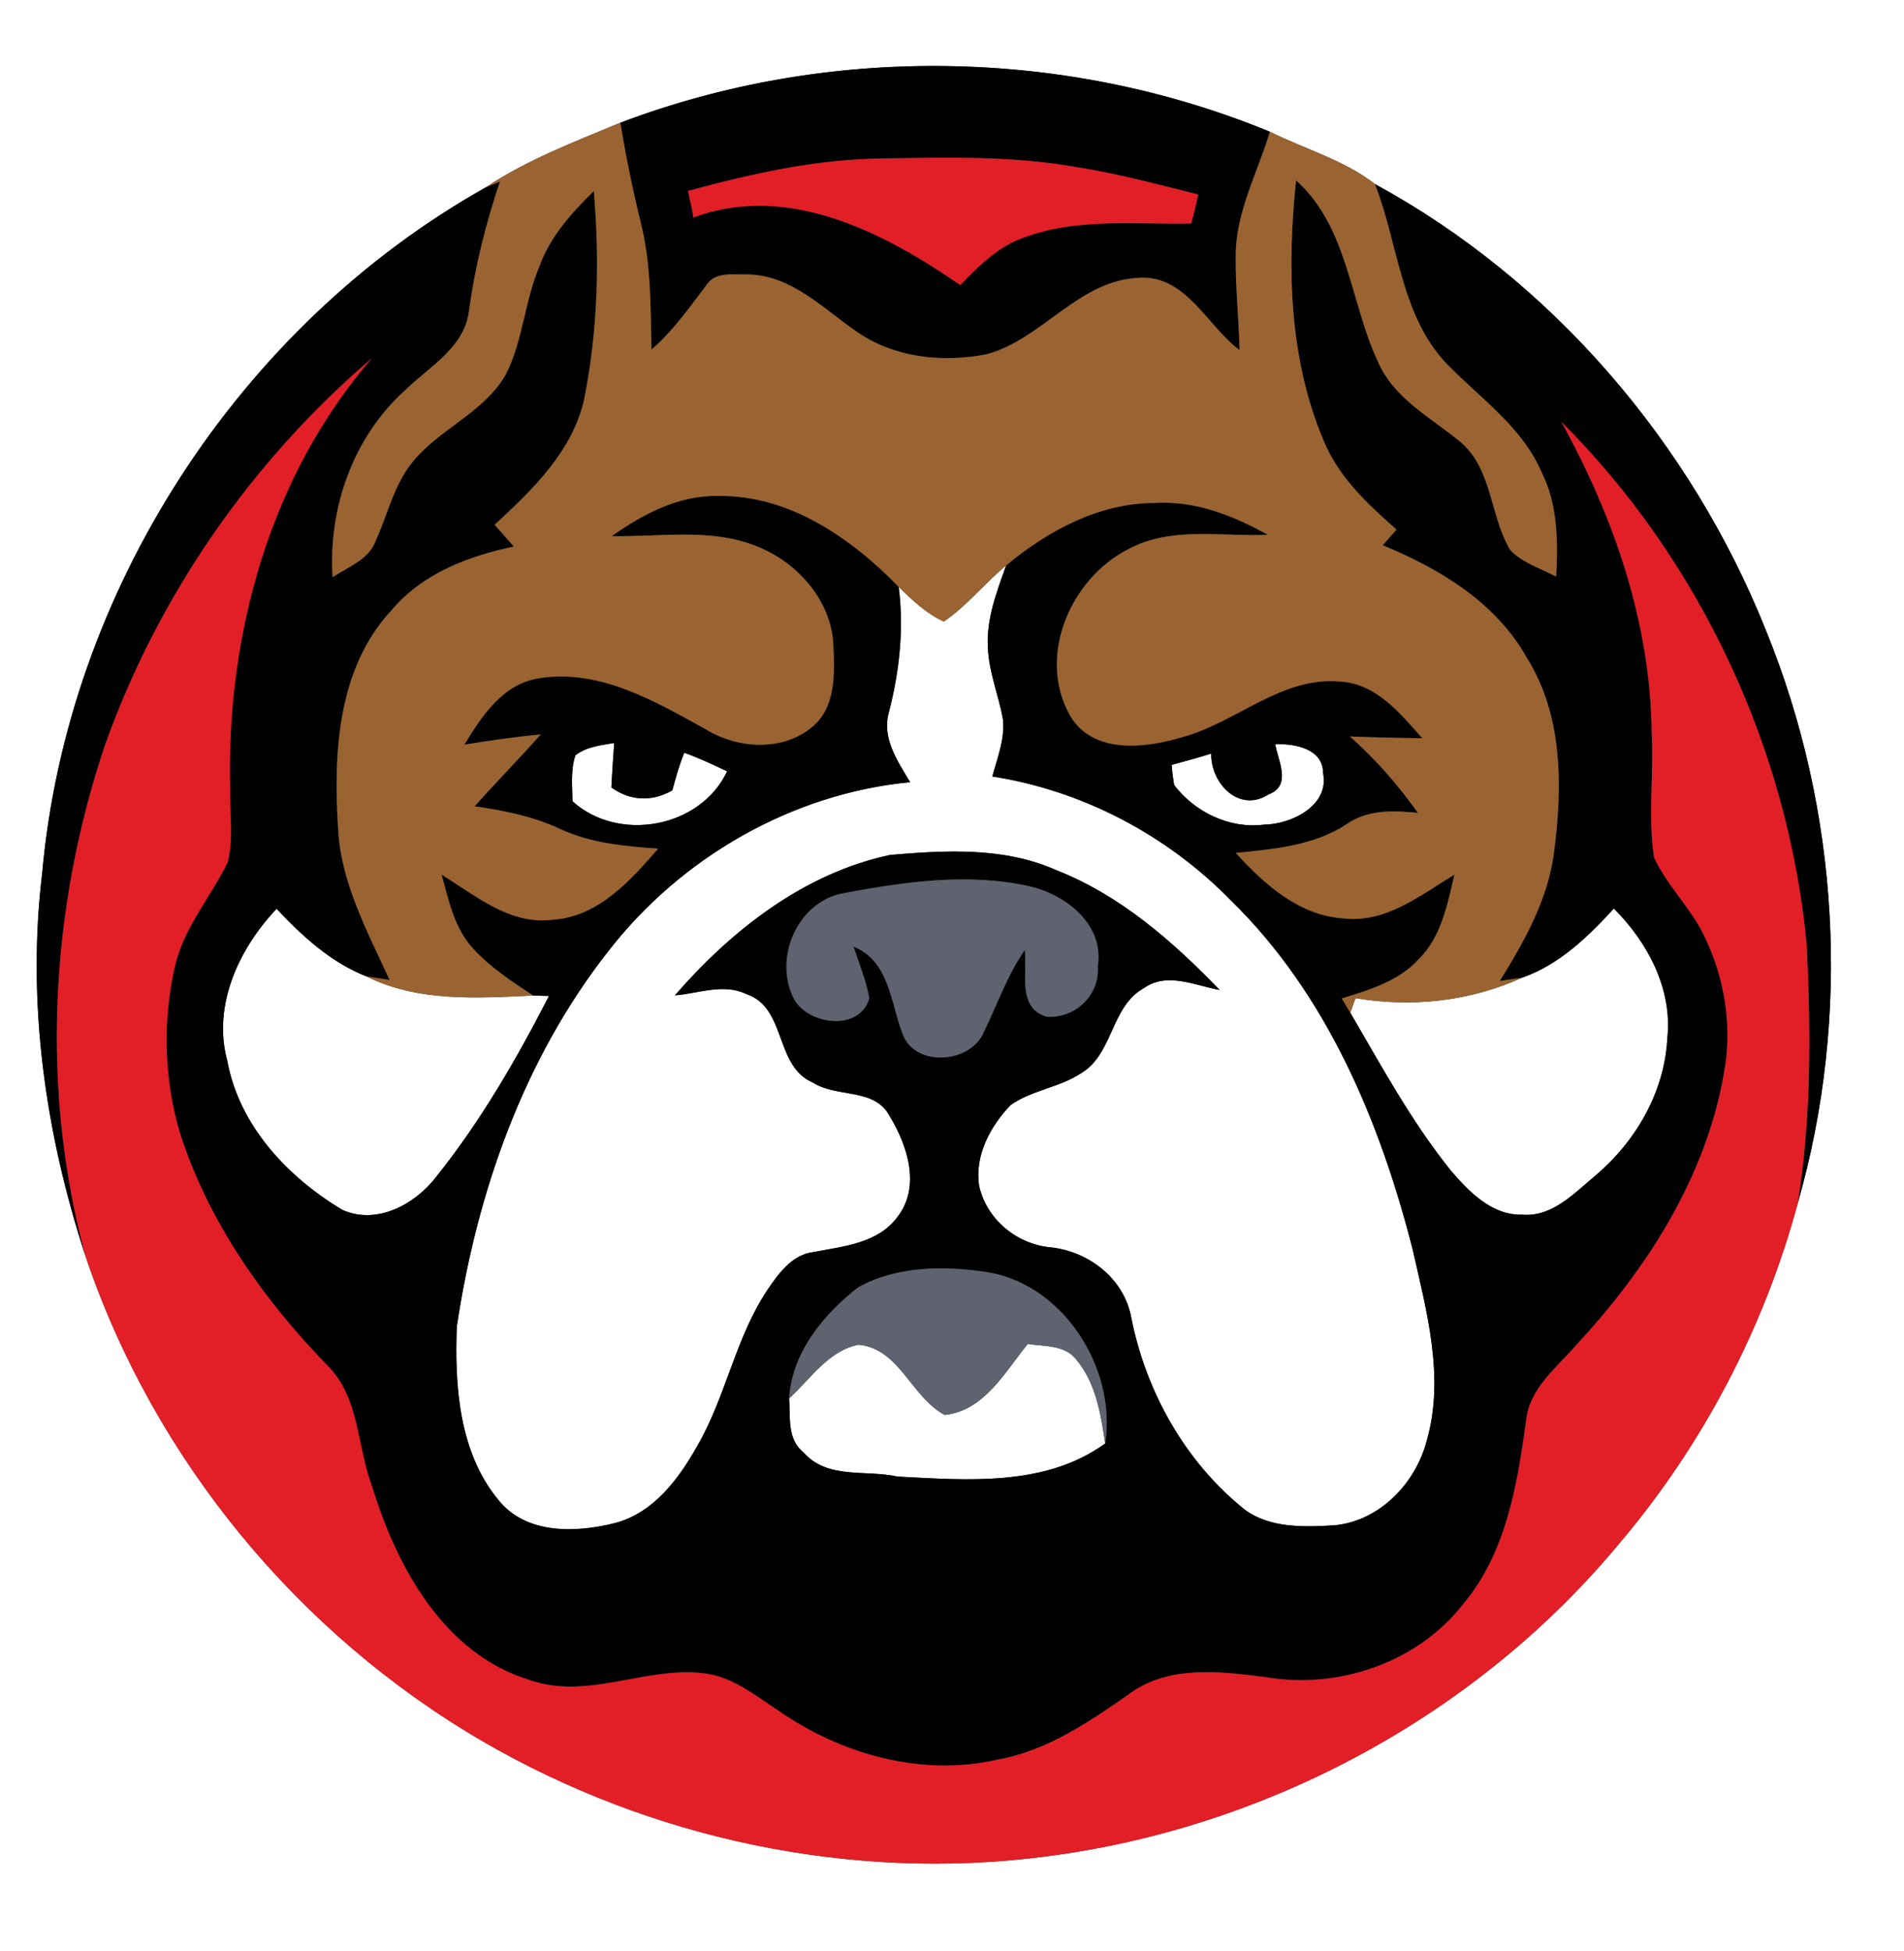 <?xml version="1.0" encoding="UTF-8" ?>
<!DOCTYPE svg PUBLIC "-//W3C//DTD SVG 1.1//EN" "http://www.w3.org/Graphics/SVG/1.1/DTD/svg11.dtd">
<svg width="244pt" height="250pt" viewBox="0 0 244 250" version="1.1" xmlns="http://www.w3.org/2000/svg">
<rect x="0" y="0" width="244" height="250" fill="#333333" stroke="none"/>
<g id="#ffffffff">
<path fill="#ffffff" opacity="1.00" d=" M 0.00 0.00 L 244.00 0.00 L 244.00 250.00 L 0.00 250.00 L 0.00 0.00 M 79.50 15.72 C 73.60 18.18 67.53 20.47 62.19 24.04 C 30.58 41.83 8.61 75.77 5.40 111.93 C 3.41 128.39 5.80 145.19 10.94 160.88 C 19.67 186.87 38.21 209.35 61.91 223.12 C 83.45 235.62 109.06 241.05 133.80 237.87 C 162.26 234.28 189.31 219.76 207.62 197.61 C 218.26 185.05 226.09 170.06 230.38 154.17 C 237.27 130.16 235.73 103.84 226.29 80.72 C 216.72 56.77 198.91 35.93 176.20 23.58 C 172.34 20.55 167.19 19.08 162.74 16.88 C 136.45 6.05 106.08 5.65 79.50 15.72 Z" />
<path fill="#ffffff" opacity="1.00" d=" M 120.96 79.63 C 123.93 77.60 126.18 74.73 128.94 72.44 C 127.73 75.83 126.38 79.32 126.60 82.98 C 126.72 86.15 128.00 89.10 128.53 92.19 C 128.79 94.70 127.80 97.10 127.17 99.48 C 138.71 101.28 149.53 106.96 157.69 115.31 C 170.00 127.29 176.85 143.66 181.03 160.06 C 182.83 168.02 185.16 176.42 182.85 184.53 C 181.43 190.03 176.81 194.87 170.99 195.42 C 167.13 195.63 162.79 195.82 159.52 193.41 C 151.90 187.31 146.87 178.35 144.98 168.84 C 144.09 163.89 139.65 160.40 134.79 159.82 C 130.37 159.47 126.42 156.26 125.47 151.89 C 124.89 148.04 126.92 144.26 129.52 141.57 C 132.23 139.66 135.73 139.34 138.51 137.52 C 142.69 135.06 142.31 128.95 146.60 126.59 C 149.57 124.48 153.14 126.27 156.30 126.83 C 150.27 120.58 143.55 114.69 135.36 111.48 C 128.70 108.50 121.17 108.92 114.08 109.53 C 103.05 111.87 93.75 119.16 86.49 127.52 C 89.51 127.29 92.73 125.94 95.65 127.36 C 100.82 129.08 99.24 136.59 104.15 138.68 C 107.21 140.68 112.08 139.33 113.99 142.96 C 116.30 146.73 118.03 152.04 115.00 155.92 C 112.51 159.31 108.04 159.68 104.25 160.41 C 101.51 160.73 99.78 163.15 98.35 165.25 C 94.24 171.40 93.04 178.90 89.35 185.26 C 86.99 189.46 83.79 193.77 78.91 195.10 C 73.86 196.39 67.40 196.64 63.83 192.12 C 58.82 186.03 58.25 177.52 58.54 169.96 C 61.11 152.77 67.10 135.70 77.91 121.92 C 87.22 109.89 101.44 101.66 116.64 100.21 C 115.04 97.54 112.99 94.58 113.90 91.30 C 115.26 86.04 115.86 80.61 115.17 75.19 C 116.91 76.89 118.71 78.62 120.96 79.63 Z" />
<path fill="#ffffff" opacity="1.00" d=" M 73.74 96.77 C 75.17 95.66 76.99 95.48 78.71 95.19 C 78.58 97.09 78.44 98.99 78.35 100.89 C 80.79 102.64 83.57 102.74 86.16 101.26 C 86.60 99.63 87.05 98.00 87.69 96.44 C 89.57 97.11 91.38 97.96 93.18 98.82 C 89.77 106.08 79.28 107.99 73.37 102.66 C 73.33 100.69 73.11 98.67 73.74 96.77 Z" />
<path fill="#ffffff" opacity="1.00" d=" M 163.42 95.34 C 165.86 95.26 169.55 95.89 169.55 99.02 C 170.41 103.21 165.50 105.61 161.97 105.65 C 157.55 106.20 153.14 104.06 150.47 100.58 C 150.32 99.72 150.21 98.85 150.15 97.99 C 151.85 97.54 153.54 97.07 155.22 96.55 C 155.14 100.35 158.79 104.20 162.56 101.78 C 165.56 100.67 163.81 97.54 163.42 95.34 Z" />
<path fill="#ffffff" opacity="1.00" d=" M 29.12 135.88 C 27.21 128.81 30.62 121.51 35.45 116.43 C 38.75 119.95 42.39 123.29 46.95 125.09 C 53.57 128.39 61.15 127.88 68.31 127.54 C 68.82 127.56 69.84 127.59 70.35 127.60 C 66.19 135.72 61.58 143.68 55.87 150.81 C 53.14 154.33 48.28 156.96 43.89 155.01 C 36.84 150.80 30.64 144.20 29.12 135.88 Z" />
<path fill="#ffffff" opacity="1.00" d=" M 195.03 125.27 C 199.80 123.61 203.48 120.04 206.82 116.40 C 211.15 120.72 214.35 126.72 213.67 133.00 C 213.33 139.85 209.68 146.16 204.53 150.55 C 201.79 152.80 198.97 155.94 195.09 155.62 C 191.22 155.73 188.30 152.73 185.97 150.02 C 180.92 143.76 177.08 136.66 173.04 129.74 C 173.21 129.27 173.54 128.34 173.71 127.88 C 180.92 129.09 188.36 128.30 195.03 125.27 Z" />
<path fill="#ffffff" opacity="1.00" d=" M 101.13 179.16 C 103.85 176.67 106.20 173.02 110.02 172.28 C 115.27 172.75 116.81 179.05 121.08 181.28 C 126.18 180.70 128.78 175.76 131.71 172.18 C 133.82 172.52 136.42 172.27 137.90 174.15 C 140.44 177.14 141.07 181.17 141.63 184.93 C 133.98 190.49 123.93 189.64 115.00 189.17 C 110.98 188.26 106.01 189.57 102.97 186.07 C 100.84 184.41 101.30 181.53 101.13 179.16 Z" />
</g>
<g id="#010101ff">
<path fill="#010101" opacity="1.00" d=" M 79.50 15.72 C 106.08 5.65 136.45 6.05 162.74 16.88 C 161.15 22.19 158.29 27.28 158.36 32.97 C 158.32 36.94 158.76 40.89 158.86 44.86 C 154.66 41.74 152.01 35.24 146.01 35.59 C 138.25 35.88 133.66 43.37 126.55 45.36 C 120.81 46.53 114.45 45.84 109.60 42.36 C 105.36 39.41 101.35 35.26 95.84 35.16 C 94.05 35.22 91.67 34.75 90.54 36.52 C 88.34 39.40 86.26 42.40 83.49 44.79 C 83.37 39.41 83.45 33.97 82.16 28.71 C 81.10 24.42 80.21 20.09 79.50 15.72 M 88.18 24.46 C 88.37 25.60 88.73 26.71 88.85 27.87 C 100.92 23.37 113.26 29.74 123.05 36.52 C 125.46 34.05 127.99 31.48 131.36 30.38 C 138.19 27.87 145.55 28.79 152.66 28.63 C 152.99 27.40 153.29 26.17 153.56 24.92 C 148.38 23.64 143.22 22.22 137.94 21.41 C 129.70 19.94 121.30 20.18 112.97 20.31 C 104.55 20.40 96.27 22.26 88.18 24.46 Z" />
<path fill="#010101" opacity="1.00" d=" M 5.40 111.93 C 8.61 75.77 30.58 41.83 62.19 24.04 C 62.66 23.84 63.60 23.45 64.07 23.26 C 62.27 28.60 60.90 34.07 60.12 39.66 C 59.64 44.48 55.06 46.92 51.95 49.97 C 45.28 55.94 42.04 65.10 42.63 73.94 C 44.60 72.64 47.20 71.73 48.12 69.35 C 49.50 66.30 50.28 62.97 52.15 60.16 C 55.49 55.18 61.89 53.20 64.86 47.90 C 67.03 43.56 67.24 38.56 69.13 34.11 C 70.51 30.31 73.25 27.26 76.10 24.48 C 76.86 33.36 76.62 42.36 74.87 51.11 C 73.39 57.81 68.24 62.76 63.39 67.23 C 64.20 68.16 65.03 69.09 65.85 70.02 C 60.02 71.25 54.11 73.49 50.18 78.18 C 43.26 85.60 42.72 96.45 43.32 106.03 C 43.64 113.04 47.08 119.30 49.92 125.54 C 49.18 125.43 47.69 125.20 46.95 125.09 C 42.39 123.29 38.75 119.95 35.45 116.43 C 30.62 121.51 27.21 128.81 29.12 135.88 C 30.64 144.20 36.84 150.80 43.89 155.01 C 48.28 156.96 53.14 154.33 55.87 150.81 C 61.58 143.68 66.19 135.72 70.35 127.60 C 69.84 127.59 68.82 127.56 68.31 127.54 C 65.57 125.72 62.76 123.91 60.55 121.44 C 58.20 118.86 57.50 115.32 56.59 112.06 C 60.95 114.73 65.38 118.56 70.87 117.83 C 76.68 117.43 80.77 112.82 84.34 108.73 C 80.06 108.42 75.69 108.04 71.75 106.19 C 68.30 104.58 64.56 103.84 60.82 103.30 C 63.59 100.19 66.52 97.22 69.29 94.10 C 66.02 94.40 62.76 94.88 59.51 95.40 C 61.75 91.71 64.45 87.59 69.10 86.89 C 76.84 85.65 83.99 89.86 90.51 93.47 C 94.59 95.96 100.36 96.30 104.14 93.08 C 107.06 90.62 106.96 86.45 106.81 82.98 C 106.70 77.11 102.28 72.07 96.98 69.99 C 91.07 67.60 84.57 68.82 78.39 68.69 C 82.39 65.87 86.95 63.44 91.99 63.54 C 101.10 63.39 109.07 68.91 115.17 75.19 C 115.86 80.61 115.26 86.04 113.90 91.30 C 112.99 94.58 115.04 97.54 116.64 100.21 C 101.44 101.66 87.22 109.89 77.91 121.92 C 67.10 135.70 61.11 152.77 58.54 169.96 C 58.25 177.52 58.82 186.03 63.83 192.12 C 67.40 196.64 73.86 196.39 78.91 195.10 C 83.79 193.77 86.99 189.46 89.35 185.26 C 93.04 178.90 94.24 171.40 98.35 165.25 C 99.78 163.15 101.51 160.73 104.25 160.41 C 108.04 159.68 112.51 159.31 115.00 155.92 C 118.03 152.04 116.30 146.73 113.99 142.96 C 112.08 139.33 107.21 140.68 104.15 138.68 C 99.24 136.59 100.82 129.08 95.65 127.36 C 92.73 125.94 89.51 127.29 86.49 127.52 C 93.75 119.16 103.05 111.87 114.08 109.53 C 121.17 108.92 128.70 108.50 135.36 111.48 C 143.55 114.69 150.27 120.58 156.30 126.83 C 153.14 126.27 149.57 124.48 146.60 126.59 C 142.31 128.95 142.69 135.06 138.51 137.52 C 135.73 139.34 132.23 139.66 129.52 141.57 C 126.92 144.26 124.89 148.04 125.47 151.89 C 126.42 156.26 130.37 159.47 134.79 159.82 C 139.65 160.40 144.09 163.89 144.98 168.84 C 146.87 178.35 151.90 187.31 159.52 193.41 C 162.79 195.82 167.13 195.63 170.99 195.42 C 176.81 194.87 181.43 190.03 182.85 184.53 C 185.16 176.42 182.83 168.02 181.03 160.06 C 176.85 143.66 170.00 127.29 157.69 115.31 C 149.53 106.96 138.71 101.28 127.17 99.48 C 127.80 97.10 128.79 94.70 128.53 92.19 C 128.00 89.10 126.72 86.15 126.60 82.98 C 126.38 79.32 127.73 75.83 128.94 72.44 C 134.30 67.98 140.85 64.44 147.99 64.44 C 153.14 64.11 158.06 66.05 162.48 68.52 C 156.50 68.78 150.02 67.38 144.52 70.40 C 137.11 74.20 132.83 84.24 137.19 91.78 C 140.13 96.64 146.77 95.87 151.43 94.46 C 158.40 92.62 164.17 86.62 171.74 87.32 C 176.36 87.57 179.44 91.39 182.27 94.58 C 179.18 94.55 176.08 94.47 172.99 94.35 C 176.28 97.25 179.17 100.57 181.71 104.14 C 178.59 103.83 175.28 103.70 172.59 105.58 C 168.36 108.37 163.26 108.77 158.37 109.28 C 162.02 113.29 166.48 117.29 172.17 117.66 C 177.58 118.30 182.04 114.68 186.38 112.06 C 185.50 115.85 184.72 119.98 181.85 122.85 C 179.28 125.70 175.49 126.82 171.95 127.92 C 172.31 128.52 172.67 129.13 173.04 129.74 C 177.08 136.66 180.92 143.76 185.97 150.02 C 188.30 152.73 191.22 155.73 195.09 155.62 C 198.97 155.94 201.79 152.80 204.53 150.55 C 209.68 146.16 213.33 139.85 213.67 133.00 C 214.35 126.72 211.15 120.72 206.82 116.40 C 203.48 120.04 199.80 123.61 195.03 125.27 C 194.32 125.37 192.91 125.57 192.20 125.68 C 195.31 120.65 198.31 115.36 199.12 109.41 C 200.24 100.98 200.35 91.76 195.68 84.30 C 191.72 77.20 184.50 72.86 177.20 69.86 C 177.78 69.19 178.37 68.51 178.96 67.84 C 175.24 64.58 171.49 61.07 169.60 56.39 C 165.18 45.94 164.93 34.23 166.09 23.10 C 172.81 29.15 172.98 38.68 176.61 46.39 C 178.70 51.16 183.51 53.56 187.30 56.74 C 191.28 60.27 190.94 66.16 193.55 70.48 C 195.13 72.14 197.43 72.82 199.42 73.87 C 199.66 69.36 199.64 64.64 197.56 60.51 C 195.16 54.90 190.07 51.29 185.89 47.11 C 179.50 40.91 179.28 31.45 176.20 23.58 C 198.91 35.93 216.72 56.77 226.29 80.72 C 235.73 103.84 237.27 130.16 230.38 154.17 C 232.13 143.24 232.06 132.10 231.53 121.07 C 229.18 96.02 217.89 71.82 200.08 54.03 C 206.84 66.26 211.54 79.89 211.67 93.97 C 211.96 99.26 211.17 104.61 211.97 109.85 C 213.62 113.44 216.59 116.22 218.33 119.76 C 221.02 125.20 222.06 131.53 220.92 137.52 C 218.64 150.71 211.15 162.43 202.18 172.12 C 199.61 175.13 195.97 177.80 195.57 182.04 C 194.43 190.26 193.02 198.96 187.50 205.52 C 181.67 213.01 171.53 216.45 162.27 214.88 C 156.47 214.14 149.93 213.29 144.87 216.91 C 139.63 220.57 134.18 224.33 127.74 225.46 C 118.09 227.65 107.82 224.76 99.81 219.20 C 96.95 217.34 94.18 215.04 90.72 214.45 C 83.09 213.25 75.53 217.88 67.96 215.27 C 56.86 211.92 50.82 200.73 47.65 190.35 C 45.75 185.27 46.07 179.08 42.02 175.01 C 33.74 166.50 26.66 156.47 23.03 145.07 C 21.03 138.28 20.83 130.93 22.36 124.03 C 23.43 118.96 26.97 115.01 29.18 110.46 C 29.95 107.38 29.43 104.14 29.48 101.00 C 29.01 81.30 34.59 60.98 47.66 45.89 C 32.23 59.08 20.30 76.29 13.47 95.41 C 6.41 116.37 5.15 139.46 10.94 160.88 C 5.80 145.19 3.41 128.39 5.40 111.93 M 73.74 96.77 C 73.11 98.67 73.33 100.69 73.37 102.66 C 79.28 107.99 89.77 106.08 93.18 98.82 C 91.38 97.96 89.57 97.11 87.69 96.44 C 87.05 98.00 86.60 99.63 86.16 101.26 C 83.57 102.74 80.79 102.64 78.35 100.89 C 78.44 98.99 78.58 97.09 78.71 95.19 C 76.99 95.48 75.17 95.66 73.74 96.77 M 163.42 95.34 C 163.81 97.54 165.56 100.67 162.56 101.78 C 158.79 104.20 155.14 100.35 155.22 96.55 C 153.54 97.07 151.85 97.54 150.15 97.99 C 150.21 98.85 150.32 99.72 150.47 100.58 C 153.14 104.06 157.55 106.20 161.97 105.65 C 165.50 105.61 170.41 103.21 169.55 99.02 C 169.55 95.89 165.86 95.26 163.42 95.34 M 108.35 114.39 C 102.23 115.30 98.95 122.86 101.84 128.14 C 103.80 131.35 110.14 132.12 111.40 127.93 C 111.02 125.63 110.09 123.47 109.38 121.27 C 113.96 123.13 114.11 128.34 115.62 132.33 C 117.13 136.83 124.46 136.29 126.11 132.15 C 127.82 128.65 129.09 124.93 131.33 121.71 C 131.67 124.63 130.33 129.13 134.11 130.25 C 137.76 130.53 140.96 127.51 140.68 123.81 C 141.56 118.35 136.41 114.46 131.62 113.48 C 123.94 111.83 115.97 112.97 108.35 114.39 M 109.94 164.95 C 105.51 168.44 101.48 173.29 101.13 179.16 C 101.30 181.53 100.84 184.41 102.97 186.07 C 106.01 189.57 110.98 188.26 115.00 189.17 C 123.93 189.64 133.98 190.49 141.63 184.93 C 143.13 175.22 136.10 164.21 126.02 162.91 C 120.67 162.15 114.76 162.25 109.94 164.95 Z" />
</g>
<g id="#996432ff">
<path fill="#996432" opacity="1.00" d=" M 62.19 24.04 C 67.53 20.47 73.60 18.18 79.50 15.72 C 80.21 20.09 81.10 24.42 82.16 28.71 C 83.45 33.97 83.37 39.41 83.49 44.79 C 86.26 42.40 88.34 39.40 90.54 36.52 C 91.67 34.75 94.05 35.22 95.84 35.16 C 101.35 35.26 105.36 39.41 109.60 42.36 C 114.45 45.84 120.81 46.53 126.55 45.36 C 133.66 43.37 138.25 35.88 146.01 35.59 C 152.01 35.24 154.66 41.74 158.86 44.86 C 158.76 40.89 158.32 36.94 158.36 32.97 C 158.29 27.28 161.15 22.19 162.74 16.88 C 167.19 19.08 172.34 20.55 176.20 23.58 C 179.28 31.45 179.50 40.91 185.89 47.11 C 190.07 51.29 195.16 54.90 197.56 60.51 C 199.64 64.64 199.66 69.36 199.42 73.87 C 197.43 72.82 195.13 72.14 193.55 70.48 C 190.94 66.16 191.28 60.27 187.30 56.74 C 183.51 53.56 178.70 51.16 176.61 46.39 C 172.98 38.68 172.81 29.15 166.09 23.10 C 164.93 34.23 165.18 45.94 169.60 56.39 C 171.49 61.07 175.24 64.58 178.96 67.84 C 178.37 68.51 177.78 69.19 177.20 69.86 C 184.50 72.86 191.72 77.20 195.68 84.30 C 200.35 91.76 200.24 100.98 199.12 109.41 C 198.31 115.36 195.31 120.65 192.20 125.68 C 192.91 125.57 194.32 125.37 195.03 125.27 C 188.36 128.30 180.92 129.09 173.71 127.88 C 173.54 128.34 173.21 129.27 173.04 129.74 C 172.67 129.13 172.31 128.52 171.95 127.92 C 175.49 126.82 179.28 125.70 181.85 122.85 C 184.72 119.98 185.50 115.85 186.38 112.06 C 182.04 114.68 177.58 118.30 172.17 117.66 C 166.48 117.29 162.02 113.29 158.37 109.28 C 163.26 108.77 168.36 108.37 172.59 105.58 C 175.28 103.70 178.59 103.83 181.71 104.14 C 179.17 100.57 176.28 97.25 172.99 94.35 C 176.08 94.47 179.18 94.55 182.27 94.58 C 179.44 91.39 176.36 87.57 171.74 87.32 C 164.17 86.62 158.40 92.62 151.43 94.46 C 146.77 95.87 140.13 96.64 137.19 91.78 C 132.83 84.24 137.11 74.20 144.52 70.40 C 150.02 67.38 156.50 68.78 162.48 68.52 C 158.06 66.05 153.14 64.11 147.99 64.44 C 140.85 64.44 134.30 67.98 128.94 72.44 C 126.18 74.73 123.93 77.60 120.96 79.63 C 118.71 78.62 116.91 76.89 115.17 75.19 C 109.07 68.91 101.10 63.39 91.99 63.54 C 86.95 63.44 82.39 65.87 78.39 68.69 C 84.57 68.82 91.07 67.60 96.98 69.99 C 102.28 72.07 106.70 77.11 106.81 82.98 C 106.96 86.45 107.06 90.62 104.14 93.08 C 100.36 96.30 94.59 95.96 90.51 93.47 C 83.99 89.86 76.84 85.65 69.10 86.89 C 64.45 87.59 61.75 91.71 59.51 95.40 C 62.76 94.88 66.02 94.40 69.29 94.10 C 66.52 97.22 63.59 100.19 60.82 103.30 C 64.56 103.84 68.30 104.58 71.75 106.19 C 75.69 108.04 80.06 108.42 84.34 108.73 C 80.77 112.82 76.68 117.43 70.87 117.83 C 65.38 118.56 60.95 114.73 56.59 112.06 C 57.50 115.32 58.20 118.86 60.55 121.44 C 62.76 123.91 65.57 125.72 68.31 127.54 C 61.15 127.88 53.57 128.39 46.95 125.09 C 47.69 125.20 49.18 125.43 49.92 125.54 C 47.08 119.30 43.64 113.04 43.32 106.03 C 42.72 96.45 43.26 85.60 50.18 78.18 C 54.11 73.49 60.02 71.25 65.85 70.02 C 65.03 69.09 64.20 68.16 63.39 67.23 C 68.24 62.76 73.39 57.81 74.87 51.11 C 76.62 42.36 76.86 33.36 76.10 24.48 C 73.25 27.26 70.51 30.31 69.13 34.11 C 67.24 38.56 67.03 43.56 64.86 47.90 C 61.89 53.20 55.49 55.18 52.15 60.16 C 50.28 62.97 49.50 66.30 48.12 69.35 C 47.20 71.73 44.60 72.64 42.63 73.94 C 42.04 65.10 45.28 55.94 51.95 49.97 C 55.06 46.92 59.64 44.48 60.12 39.66 C 60.90 34.07 62.27 28.60 64.07 23.26 C 63.60 23.45 62.66 23.84 62.19 24.04 Z" />
</g>
<g id="#e21f27ff">
<path fill="#e21f27" opacity="1.00" d=" M 88.18 24.46 C 96.27 22.26 104.55 20.40 112.97 20.31 C 121.30 20.18 129.70 19.94 137.94 21.41 C 143.22 22.22 148.38 23.64 153.56 24.92 C 153.29 26.17 152.99 27.40 152.66 28.63 C 145.55 28.79 138.19 27.87 131.36 30.38 C 127.99 31.48 125.46 34.05 123.05 36.52 C 113.26 29.74 100.92 23.37 88.85 27.87 C 88.73 26.71 88.37 25.60 88.18 24.46 Z" />
<path fill="#e21f27" opacity="1.00" d=" M 13.47 95.41 C 20.30 76.29 32.23 59.08 47.66 45.89 C 34.59 60.98 29.01 81.30 29.48 101.00 C 29.43 104.14 29.95 107.38 29.18 110.46 C 26.97 115.01 23.43 118.96 22.36 124.03 C 20.83 130.93 21.03 138.28 23.03 145.07 C 26.66 156.47 33.74 166.50 42.02 175.01 C 46.07 179.08 45.75 185.27 47.65 190.35 C 50.82 200.73 56.86 211.92 67.96 215.27 C 75.53 217.88 83.09 213.25 90.72 214.45 C 94.18 215.04 96.95 217.34 99.81 219.20 C 107.82 224.76 118.09 227.65 127.74 225.46 C 134.18 224.33 139.63 220.57 144.87 216.91 C 149.93 213.29 156.47 214.14 162.27 214.88 C 171.53 216.45 181.67 213.01 187.50 205.52 C 193.02 198.96 194.43 190.26 195.57 182.04 C 195.97 177.80 199.61 175.13 202.18 172.12 C 211.15 162.43 218.64 150.71 220.92 137.52 C 222.06 131.53 221.02 125.20 218.33 119.76 C 216.59 116.22 213.62 113.44 211.97 109.85 C 211.17 104.61 211.96 99.26 211.67 93.97 C 211.54 79.89 206.84 66.26 200.08 54.03 C 217.89 71.82 229.18 96.02 231.53 121.07 C 232.06 132.10 232.13 143.24 230.38 154.17 C 226.09 170.06 218.26 185.05 207.62 197.61 C 189.31 219.76 162.26 234.28 133.80 237.87 C 109.06 241.05 83.45 235.62 61.91 223.12 C 38.21 209.35 19.67 186.87 10.94 160.88 C 5.15 139.46 6.41 116.37 13.47 95.41 Z" />
</g>
<g id="#5f636fff">
<path fill="#5f636f" opacity="1.00" d=" M 108.35 114.39 C 115.97 112.97 123.94 111.83 131.62 113.48 C 136.41 114.46 141.56 118.35 140.68 123.81 C 140.96 127.51 137.76 130.53 134.11 130.25 C 130.33 129.13 131.67 124.63 131.33 121.71 C 129.09 124.93 127.82 128.65 126.11 132.15 C 124.46 136.29 117.13 136.83 115.62 132.33 C 114.11 128.34 113.96 123.13 109.38 121.27 C 110.09 123.47 111.02 125.63 111.40 127.93 C 110.14 132.12 103.80 131.35 101.84 128.14 C 98.95 122.86 102.23 115.30 108.35 114.39 Z" />
<path fill="#5f636f" opacity="1.00" d=" M 109.94 164.95 C 114.76 162.25 120.67 162.15 126.02 162.91 C 136.10 164.21 143.13 175.22 141.63 184.93 C 141.07 181.17 140.44 177.14 137.90 174.15 C 136.42 172.27 133.82 172.52 131.71 172.18 C 128.78 175.76 126.18 180.70 121.08 181.28 C 116.81 179.05 115.27 172.75 110.02 172.28 C 106.20 173.02 103.85 176.67 101.13 179.16 C 101.48 173.29 105.51 168.44 109.94 164.95 Z" />
</g>
</svg>
